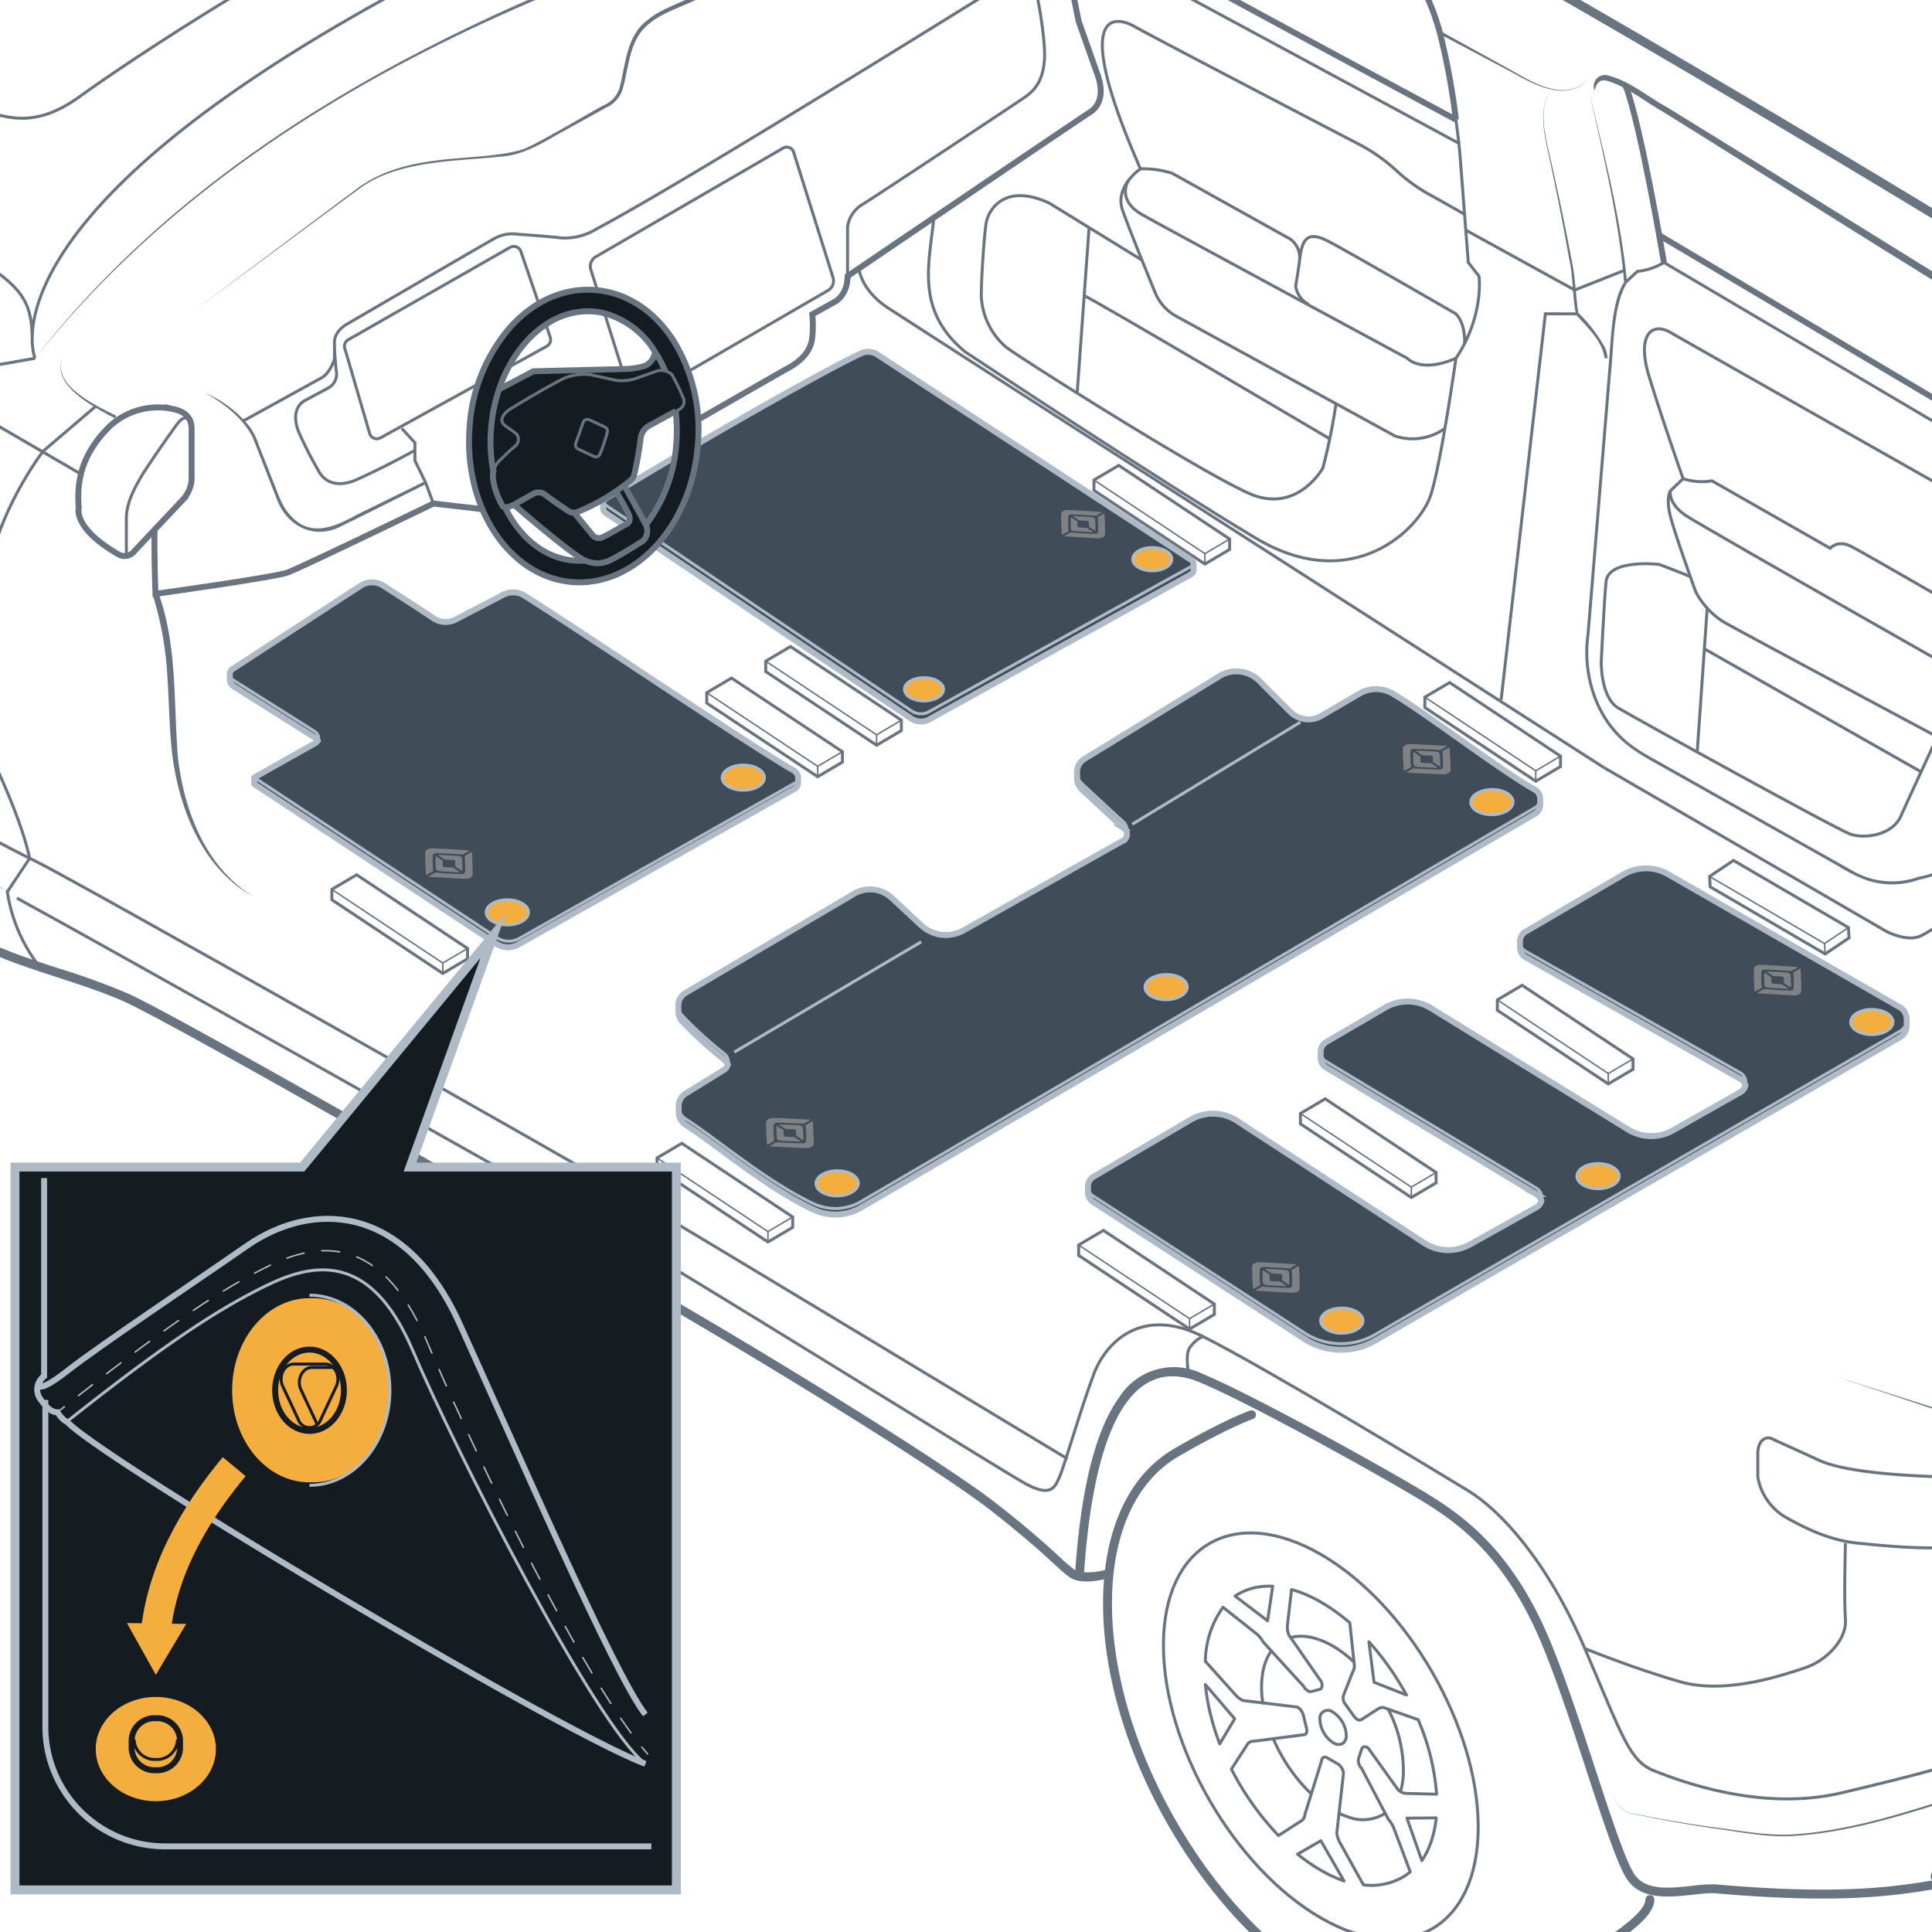 <svg xmlns="http://www.w3.org/2000/svg" width="325" height="325" viewBox="0 0 325 325"><g id="b82bcd18-5112-4201-94f9-074a36ccbad2" data-name="mats"><path d="M292.732,183.746,281.45,190.139a7.465,7.465,0,0,1-7.396-.02l-33.55-20.655a7.465,7.465,0,0,0-7.482.03L223.102,175.29a1.881,1.881,0,0,0-.936,1.756l-.004.896a1.879,1.879,0,0,0,.966,1.657l35.265,21.247a1.868,1.868,0,0,1,.898,1.143h0a1.808,1.808,0,0,1-.903,1.145L247.27,209.345a7.465,7.465,0,0,1-7.415-.076l-32.033-20.901a7.465,7.465,0,0,0-7.553.003l-16.312,9.575a1.879,1.879,0,0,0-.936,1.634v1.02a1.879,1.879,0,0,0,.934,1.635L219.81,225.479a11.405,11.405,0,0,0,11.494.046L319.58,174.503a2.31,2.31,0,0,0,1.165-1.963l0-1.127a2.31,2.31,0,0,0-1.171-1.973l-38.973-22.378a7.466,7.466,0,0,0-7.485.029l-16.489,9.639a1.878,1.878,0,0,0-.939,1.645v1.024a1.878,1.878,0,0,0,.962,1.637l36.081,20.431a1.868,1.868,0,0,1,.893,1.14h0a1.798,1.798,0,0,1-.893,1.14" style="fill:#404d59;stroke:#aebbc7;stroke-miterlimit:10"/><path d="M302.342,162.655c-.844-.056-5.411-.36-6.165-.35a1.604,1.604,0,0,0-.772.182h0l0,0a.638.638,0,0,0-.358.455c-.075.458.063,3.259.089,3.777.006.045.098.069.149.041.205-.115.679-.382.965-.543.101-.057.112-.086.105-.167l-.04-.489a16.481,16.481,0,0,1-.002-2.123.349.349,0,0,1,.175-.236v0h0a.822.822,0,0,1,.4-.088c.667.003,2.624.101,3.469.168l.796.063a.392.392,0,0,0,.282-.051c.285-.161.759-.429.963-.544.05-.028.018-.086-.055-.094" style="fill:#7f8284"/><path d="M295.695,167.088c.844.056,5.411.36,6.165.351a1.605,1.605,0,0,0,.772-.182h0v0a.638.638,0,0,0,.358-.456c.075-.458-.063-3.259-.088-3.777-.006-.045-.099-.069-.149-.041-.205.115-.679.382-.965.543-.101.057-.112.086-.105.167l.04.489a16.481,16.481,0,0,1,.002,2.123.35.35,0,0,1-.175.236h0l0,0a.825.825,0,0,1-.4.088c-.667-.003-2.624-.101-3.469-.168l-.796-.063a.392.392,0,0,0-.282.051c-.285.161-.758.429-.963.544-.05.028-.018.086.055.094" style="fill:#7f8284"/><path d="M299.528,165.536c-.354-.01-.997-.041-1.261-.069a.429.429,0,0,1-.194-.066.205.205,0,0,1-.092-.123,5.496,5.496,0,0,1-.013-.772c.003-.09-.024-.129-.112-.187l-.977-.645c-.039-.026-.108-.017-.11.024a17.989,17.989,0,0,0,.054,2.016.394.394,0,0,0,.189.286h0a.891.891,0,0,0,.452.137c.663.065,2.495.165,3.29.191.069.001.091-.036.045-.067l-.974-.643a.484.484,0,0,0-.297-.083" style="fill:#7f8284"/><path d="M300.064,165.234a5.496,5.496,0,0,0-.013-.772.205.205,0,0,0-.092-.123h0a.428.428,0,0,0-.194-.066c-.264-.028-.906-.058-1.261-.069a.485.485,0,0,1-.298-.083l-.974-.643c-.046-.03-.024-.068.045-.067.795.027,2.628.126,3.29.191a.893.893,0,0,1,.452.137.395.395,0,0,1,.189.286,18.037,18.037,0,0,1,.054,2.016c-.004.042-.067.053-.113.022l-.974-.643c-.088-.058-.116-.098-.113-.188" style="fill:#7f8284"/><path d="M217.96,212.685c-.844-.056-5.41-.36-6.165-.351a1.605,1.605,0,0,0-.772.182l0,0h0a.638.638,0,0,0-.358.456c-.075.458.063,3.259.089,3.777.006.045.098.069.149.041.205-.115.679-.382.965-.543.101-.057.112-.086.105-.167l-.04-.489a16.499,16.499,0,0,1-.002-2.123.349.349,0,0,1,.175-.236h0l0,0a.823.823,0,0,1,.4-.088c.666.003,2.624.101,3.469.168l.796.063a.392.392,0,0,0,.282-.051c.285-.161.758-.429.963-.544.05-.028.018-.086-.055-.094" style="fill:#7f8284"/><path d="M211.313,217.117c.844.056,5.411.36,6.165.35a1.606,1.606,0,0,0,.772-.182l0,0h0a.639.639,0,0,0,.358-.456c.075-.458-.063-3.259-.089-3.777-.006-.045-.098-.069-.149-.041-.204.115-.679.382-.965.543-.101.057-.112.086-.105.167l.04.489a16.482,16.482,0,0,1,.002,2.123.349.349,0,0,1-.175.236l0,0h0a.823.823,0,0,1-.4.088c-.666-.003-2.624-.101-3.469-.168l-.796-.063a.392.392,0,0,0-.282.051c-.285.161-.758.429-.963.544-.05.028-.018.086.055.094" style="fill:#7f8284"/><path d="M215.147,215.565c-.354-.01-.997-.041-1.261-.069a.43.43,0,0,1-.194-.066.205.205,0,0,1-.092-.123,5.497,5.497,0,0,1-.013-.772c.003-.09-.024-.129-.113-.188l-.977-.645c-.039-.026-.108-.017-.11.024a17.991,17.991,0,0,0,.054,2.016.394.394,0,0,0,.189.286h0a.891.891,0,0,0,.452.137c.663.065,2.495.165,3.29.192.069.001.091-.037.045-.067l-.974-.643a.484.484,0,0,0-.298-.083" style="fill:#7f8284"/><path d="M215.683,215.264a5.495,5.495,0,0,0-.013-.772.204.204,0,0,0-.092-.123l0,0,0,0a.428.428,0,0,0-.194-.066c-.264-.028-.906-.058-1.261-.069a.484.484,0,0,1-.298-.083l-.974-.643c-.046-.03-.024-.068.045-.067.795.027,2.628.126,3.29.192a.892.892,0,0,1,.452.137.395.395,0,0,1,.189.286,17.988,17.988,0,0,1,.054,2.016c-.004.042-.067.053-.113.022l-.974-.643c-.088-.058-.116-.098-.112-.188" style="fill:#7f8284"/><ellipse cx="225.717" cy="222.158" rx="3.554" ry="2.112" style="fill:#f4ae3d;stroke:#aebbc7;stroke-miterlimit:10;stroke-width:0.5px"/><ellipse cx="268.83" cy="197.85" rx="3.554" ry="2.112" style="fill:#f4ae3d;stroke:#aebbc7;stroke-miterlimit:10;stroke-width:0.5px"/><ellipse cx="314.88" cy="171.924" rx="3.554" ry="2.112" style="fill:#f4ae3d;stroke:#aebbc7;stroke-miterlimit:10;stroke-width:0.5px"/><path d="M222.166,177.046a1.875,1.875,0,0,0,.962,1.533l35.265,21.247a1.891,1.891,0,0,1,.905,2.135" style="fill:none;stroke:#aebbc7;stroke-miterlimit:10;stroke-width:0.5px"/><path d="M183.02,199.579a1.879,1.879,0,0,0,.934,1.635L219.81,224.459a11.406,11.406,0,0,0,11.494.046L319.58,173.483a2.312,2.312,0,0,0,1.165-2.07" style="fill:none;stroke:#aebbc7;stroke-miterlimit:10;stroke-width:0.5px"/><path d="M255.688,158.375a1.878,1.878,0,0,0,.962,1.641l36.081,20.431a1.89,1.89,0,0,1,.902,2.128" style="fill:none;stroke:#aebbc7;stroke-miterlimit:10;stroke-width:0.5px"/><path d="M259.084,134.337a1.719,1.719,0,0,0-.89-1.495c-5.662-3.156-17.93-12.58-23.858-16.132a5.551,5.551,0,0,0-5.656-.026l-6.393,3.741a4.295,4.295,0,0,1-5.185-.647c-1.544-1.522-3.576-3.536-5.226-5.211a5.461,5.461,0,0,0-6.666-.872l-22.751,13.951a2.599,2.599,0,0,0-1.282,2.123l.011,1.059a2.591,2.591,0,0,0,.828,1.995c2.066,1.929,4.95,4.611,6.933,6.41a1.289,1.289,0,0,1-.368,2.36l-26.398,14.864a6.101,6.101,0,0,1-7.217-.798c-1.56-1.445-3.411-3.165-4.955-4.607a5.334,5.334,0,0,0-6.347-.699L115.325,167.027a2.454,2.454,0,0,0-1.212,2.194l.019,1.146a2.432,2.432,0,0,0,.677,1.499,69.375,69.375,0,0,0,7.087,6.45,1.61,1.61,0,0,1,.551.764h0a1.655,1.655,0,0,1-.724.941l-6.36,3.921a2.497,2.497,0,0,0-1.196,2.093l.012,1.05a2.494,2.494,0,0,0,1.164,2.14c5.085,3.24,13.631,10.583,21.558,14.282a8.579,8.579,0,0,0,7.994-.394l113.349-66.239a1.718,1.718,0,0,0,.849-1.365Z" style="fill:#404d59;stroke:#aebbc7;stroke-miterlimit:10"/><line x1="218.757" y1="121.478" x2="190.455" y2="138.652" style="fill:none;stroke:#aebbc7;stroke-miterlimit:10;stroke-width:0.5px"/><line x1="154.975" y1="158.43" x2="123.526" y2="176.985" style="fill:none;stroke:#aebbc7;stroke-miterlimit:10;stroke-width:0.5px"/><path d="M136.173,188.339c-.845-.046-5.415-.295-6.169-.276a1.605,1.605,0,0,0-.77.191l0,0h0a.638.638,0,0,0-.352.46c-.07.459.102,3.258.134,3.775.007.045.099.068.149.039.203-.118.675-.39.958-.554.1-.058.111-.087.103-.169l-.046-.488a16.492,16.492,0,0,1-.028-2.123.349.349,0,0,1,.172-.238l0,0h0a.823.823,0,0,1,.399-.093c.667-.005,2.625.069,3.471.126l.797.053a.392.392,0,0,0,.281-.054c.284-.164.753-.438.957-.556.05-.029.017-.087-.056-.093" style="fill:#7f8284"/><path d="M129.58,192.852c.845.046,5.415.295,6.169.276a1.606,1.606,0,0,0,.77-.191l0,0h0a.639.639,0,0,0,.352-.46c.07-.459-.102-3.258-.134-3.775-.007-.045-.099-.068-.149-.039-.203.118-.675.39-.958.554-.1.058-.111.087-.103.169l.046.488a16.472,16.472,0,0,1,.028,2.123.349.349,0,0,1-.172.238h0l0,0a.826.826,0,0,1-.399.093c-.667.005-2.625-.069-3.471-.126l-.797-.053a.393.393,0,0,0-.281.054c-.283.164-.753.438-.957.556-.05.029-.017.086.056.093" style="fill:#7f8284"/><path d="M133.394,191.254c-.354-.006-.998-.029-1.262-.053a.43.43,0,0,1-.195-.063.205.205,0,0,1-.094-.122,5.504,5.504,0,0,1-.022-.772c.002-.09-.026-.129-.115-.186l-.985-.633c-.04-.025-.108-.016-.11.026a17.958,17.958,0,0,0,.079,2.015.394.394,0,0,0,.192.283h0a.89.89,0,0,0,.454.132c.663.057,2.497.135,3.292.152.069,0,.091-.038.044-.068l-.981-.631a.484.484,0,0,0-.298-.08" style="fill:#7f8284"/><path d="M133.927,190.946a5.504,5.504,0,0,0-.022-.772.205.205,0,0,0-.094-.122h0a.429.429,0,0,0-.195-.064c-.264-.024-.907-.048-1.262-.053a.484.484,0,0,1-.298-.08l-.981-.631c-.047-.03-.025-.068.044-.068.795.017,2.629.095,3.292.152a.893.893,0,0,1,.454.132.395.395,0,0,1,.192.284,17.98,17.98,0,0,1,.079,2.015c-.003.042-.066.053-.113.024l-.982-.631c-.089-.057-.117-.097-.115-.186" style="fill:#7f8284"/><path d="M243.298,125.46c-.845-.046-5.415-.295-6.169-.276a1.604,1.604,0,0,0-.77.191l0,0h0a.638.638,0,0,0-.352.46c-.07.459.102,3.258.134,3.775.007.045.099.068.149.039.203-.118.675-.39.958-.555.1-.058.111-.087.103-.169l-.046-.488a16.472,16.472,0,0,1-.028-2.123.349.349,0,0,1,.172-.238h0l0,0a.825.825,0,0,1,.399-.093c.666-.005,2.625.069,3.471.126l.797.053a.392.392,0,0,0,.281-.054c.283-.164.753-.438.957-.556.05-.029.017-.086-.056-.093" style="fill:#7f8284"/><path d="M236.704,129.973c.845.046,5.415.295,6.169.276a1.605,1.605,0,0,0,.77-.191l0,0h0a.638.638,0,0,0,.352-.46c.07-.459-.102-3.258-.134-3.775-.007-.045-.099-.068-.149-.039-.203.118-.675.39-.958.554-.1.058-.111.087-.103.169l.046.488a16.492,16.492,0,0,1,.028,2.123.349.349,0,0,1-.172.238l0,0h0a.822.822,0,0,1-.399.093c-.667.005-2.625-.069-3.471-.126l-.796-.053a.392.392,0,0,0-.281.054c-.283.164-.753.438-.957.556-.05.029-.017.087.056.093" style="fill:#7f8284"/><path d="M240.519,128.374c-.354-.006-.998-.029-1.262-.053a.43.43,0,0,1-.195-.063.205.205,0,0,1-.094-.122,5.504,5.504,0,0,1-.022-.772c.002-.09-.026-.129-.115-.186l-.985-.633c-.04-.025-.108-.016-.11.025a17.98,17.98,0,0,0,.079,2.015.394.394,0,0,0,.192.284h0a.892.892,0,0,0,.454.132c.663.057,2.497.135,3.292.152.069,0,.091-.038.044-.068l-.981-.631a.484.484,0,0,0-.298-.08" style="fill:#7f8284"/><path d="M241.052,128.067a5.502,5.502,0,0,0-.023-.772.205.205,0,0,0-.094-.122h0a.429.429,0,0,0-.195-.063c-.264-.024-.907-.048-1.261-.053a.484.484,0,0,1-.298-.08l-.981-.631c-.047-.03-.025-.068.044-.068.795.017,2.629.095,3.292.152a.892.892,0,0,1,.454.132.394.394,0,0,1,.192.283,18.03,18.03,0,0,1,.079,2.015c-.003.042-.066.053-.113.024l-.982-.631c-.089-.057-.117-.097-.115-.186" style="fill:#7f8284"/><ellipse cx="140.828" cy="199.057" rx="3.554" ry="2.112" transform="translate(-2.384 1.708) rotate(-0.689)" style="fill:#f4ae3d;stroke:#aebbc7;stroke-miterlimit:10;stroke-width:0.5px"/><ellipse cx="196.155" cy="166.034" rx="3.554" ry="2.112" transform="matrix(1, -0.012, 0.012, 1, -1.982, 2.371)" style="fill:#f4ae3d;stroke:#aebbc7;stroke-miterlimit:10;stroke-width:0.5px"/><ellipse cx="250.968" cy="134.93" rx="3.554" ry="2.112" transform="translate(-1.604 3.028) rotate(-0.689)" style="fill:#f4ae3d;stroke:#aebbc7;stroke-miterlimit:10;stroke-width:0.5px"/><path d="M114.113,169.22a2.432,2.432,0,0,0,.684,1.625,69.373,69.373,0,0,0,7.086,6.45,1.652,1.652,0,0,1,.564,1.784" style="fill:none;stroke:#aebbc7;stroke-miterlimit:10;stroke-width:0.5px"/><path d="M181.176,129.768a2.592,2.592,0,0,0,.826,2.034c2.066,1.929,4.95,4.611,6.933,6.41a2.097,2.097,0,0,1,.635,2.043" style="fill:none;stroke:#aebbc7;stroke-miterlimit:10;stroke-width:0.5px"/><path d="M114.166,186.035a2.494,2.494,0,0,0,1.163,2.171c5.085,3.24,13.631,10.583,21.558,14.282a8.58,8.58,0,0,0,7.994-.394L258.23,135.854a1.722,1.722,0,0,0,.854-1.517" style="fill:none;stroke:#aebbc7;stroke-miterlimit:10;stroke-width:0.5px"/><path d="M42.763,130.834a.066.066,0,0,1,.039-.058l10.105-5.697a1.548,1.548,0,0,0,.539-.476,1.838,1.838,0,0,0-.634-.625l-13.374-8.439a1.435,1.435,0,0,1-.777-1.125v-1.021a1.061,1.061,0,0,1,.466-.853l21.68-14.096a3.486,3.486,0,0,1,3.6.032c2.386,1.524,6.343,4.063,8.594,5.583a3.711,3.711,0,0,0,3.547.216l8.231-4.286a3.599,3.599,0,0,1,3.362.161c9.853,6.18,37.024,24.637,45.255,29.395a1.525,1.525,0,0,1,.862,1.114l.001,1.156a1.185,1.185,0,0,1-.681.924L86.98,159.01a3.603,3.603,0,0,1-3.417-.195L42.805,131.916a.087.087,0,0,1-.041-.053Z" style="fill:#404d59;stroke:#aebbc7;stroke-miterlimit:10"/><path d="M78.843,143.051c-.844-.056-5.411-.36-6.165-.35a1.605,1.605,0,0,0-.772.182h0v0a.638.638,0,0,0-.358.456c-.075.458.063,3.259.088,3.776.006.045.099.069.149.041.205-.115.679-.382.965-.543.101-.057.112-.086.106-.167l-.04-.489a16.481,16.481,0,0,1-.002-2.123.349.349,0,0,1,.175-.236l0,0h0a.824.824,0,0,1,.4-.088c.667.003,2.624.101,3.469.168l.796.063a.392.392,0,0,0,.282-.051c.285-.161.758-.429.963-.544.05-.028.018-.086-.055-.094" style="fill:#7f8284"/><path d="M72.196,147.484c.844.056,5.411.36,6.165.351a1.605,1.605,0,0,0,.772-.182h0l0,0a.638.638,0,0,0,.358-.456c.075-.458-.063-3.259-.089-3.776-.006-.045-.098-.069-.149-.041-.205.115-.679.382-.965.543-.101.057-.112.086-.105.167l.04.489a16.481,16.481,0,0,1,.002,2.123.35.35,0,0,1-.175.236h0l0,0a.824.824,0,0,1-.4.088c-.667-.003-2.624-.101-3.469-.168l-.796-.063a.392.392,0,0,0-.282.051c-.285.161-.758.429-.963.544-.05.028-.018.086.055.094" style="fill:#7f8284"/><path d="M76.03,145.931c-.354-.01-.997-.041-1.261-.069a.43.43,0,0,1-.194-.066.205.205,0,0,1-.092-.123,5.496,5.496,0,0,1-.013-.772c.003-.09-.024-.129-.113-.187L73.38,144.07c-.039-.026-.108-.017-.11.024a17.989,17.989,0,0,0,.054,2.016.394.394,0,0,0,.189.286l0,0,0,0a.89.89,0,0,0,.452.137c.663.065,2.495.165,3.29.192.069.001.091-.037.045-.067l-.974-.643a.484.484,0,0,0-.297-.083" style="fill:#7f8284"/><path d="M76.566,145.63a5.496,5.496,0,0,0-.013-.772.205.205,0,0,0-.092-.123h0a.429.429,0,0,0-.194-.066c-.264-.027-.906-.058-1.261-.069a.485.485,0,0,1-.297-.083l-.974-.643c-.046-.03-.024-.068.045-.067.795.027,2.628.126,3.29.191a.892.892,0,0,1,.452.137.394.394,0,0,1,.189.286,17.99,17.99,0,0,1,.054,2.016c-.004.042-.067.053-.113.022l-.974-.643c-.088-.058-.116-.098-.113-.188" style="fill:#7f8284"/><ellipse cx="85.347" cy="153.475" rx="3.554" ry="2.112" style="fill:#f4ae3d;stroke:#aebbc7;stroke-miterlimit:10;stroke-width:0.5px"/><ellipse cx="125.041" cy="130.815" rx="3.554" ry="2.112" style="fill:#f4ae3d;stroke:#aebbc7;stroke-miterlimit:10;stroke-width:0.5px"/><path d="M53.432,124.611c.34-.524.129-1.181-.619-1.654l-13.374-8.439a1.434,1.434,0,0,1-.777-1.126" style="fill:none;stroke:#aebbc7;stroke-miterlimit:10;stroke-width:0.5px"/><path d="M134.393,130.657a1.133,1.133,0,0,1-.68,1.06L87.116,157.99a3.603,3.603,0,0,1-3.417-.195L42.941,130.896a.081.081,0,0,1-.042-.062" style="fill:none;stroke:#aebbc7;stroke-miterlimit:10;stroke-width:0.5px"/><polygon points="55.826 151.362 74.483 163.751 78.648 161.291 78.648 159.544 59.991 147.156 55.826 149.615 55.826 151.362" style="fill:none;stroke:#687581;stroke-miterlimit:10;stroke-width:0.5px"/><polyline points="55.826 149.615 74.483 162.003 78.648 159.544" style="fill:none;stroke:#687581;stroke-miterlimit:10;stroke-width:0.25px"/><line x1="74.483" y1="162.003" x2="74.483" y2="163.751" style="fill:none;stroke:#687581;stroke-miterlimit:10;stroke-width:0.25px"/><polygon points="110.525 196.536 129.183 208.924 133.348 206.465 133.348 204.718 114.691 192.33 110.525 194.789 110.525 196.536" style="fill:none;stroke:#687581;stroke-miterlimit:10;stroke-width:0.5px"/><polyline points="110.525 194.789 129.183 207.177 133.348 204.718" style="fill:none;stroke:#687581;stroke-miterlimit:10;stroke-width:0.25px"/><line x1="129.183" y1="207.177" x2="129.183" y2="208.924" style="fill:none;stroke:#687581;stroke-miterlimit:10;stroke-width:0.25px"/><polygon points="181.451 211.183 200.108 223.571 204.274 221.112 204.274 219.364 185.616 206.976 181.451 209.435 181.451 211.183" style="fill:none;stroke:#687581;stroke-miterlimit:10;stroke-width:0.5px"/><polyline points="181.451 209.435 200.108 221.823 204.274 219.364" style="fill:none;stroke:#687581;stroke-miterlimit:10;stroke-width:0.25px"/><line x1="200.108" y1="221.823" x2="200.108" y2="223.571" style="fill:none;stroke:#687581;stroke-miterlimit:10;stroke-width:0.25px"/><polygon points="218.757 189.054 237.414 201.442 241.58 198.983 241.58 197.235 222.923 184.847 218.757 187.306 218.757 189.054" style="fill:none;stroke:#687581;stroke-miterlimit:10;stroke-width:0.5px"/><polyline points="218.757 187.306 237.414 199.695 241.58 197.235" style="fill:none;stroke:#687581;stroke-miterlimit:10;stroke-width:0.25px"/><line x1="237.414" y1="199.695" x2="237.414" y2="201.442" style="fill:none;stroke:#687581;stroke-miterlimit:10;stroke-width:0.25px"/><polygon points="251.883 169.946 270.54 182.334 274.706 179.875 274.706 178.128 256.049 165.739 251.883 168.199 251.883 169.946" style="fill:none;stroke:#687581;stroke-miterlimit:10;stroke-width:0.5px"/><polyline points="251.883 168.199 270.54 180.587 274.706 178.128" style="fill:none;stroke:#687581;stroke-miterlimit:10;stroke-width:0.25px"/><line x1="270.54" y1="180.587" x2="270.54" y2="182.334" style="fill:none;stroke:#687581;stroke-miterlimit:10;stroke-width:0.25px"/><polygon points="239.687 119.02 258.344 131.408 262.51 128.949 262.51 127.202 243.853 114.814 239.687 117.273 239.687 119.02" style="fill:none;stroke:#687581;stroke-miterlimit:10;stroke-width:0.5px"/><polyline points="239.687 117.273 258.344 129.661 262.51 127.202" style="fill:none;stroke:#687581;stroke-miterlimit:10;stroke-width:0.25px"/><line x1="258.344" y1="129.661" x2="258.344" y2="131.408" style="fill:none;stroke:#687581;stroke-miterlimit:10;stroke-width:0.25px"/><polygon points="287.686 149.181 307.026 160.473 311.043 157.777 310.942 156.033 291.601 144.742 287.585 147.437 287.686 149.181" style="fill:none;stroke:#687581;stroke-miterlimit:10;stroke-width:0.5px"/><polyline points="287.585 147.437 306.925 158.728 310.942 156.033" style="fill:none;stroke:#687581;stroke-miterlimit:10;stroke-width:0.25px"/><line x1="306.925" y1="158.728" x2="307.026" y2="160.472" style="fill:none;stroke:#687581;stroke-miterlimit:10;stroke-width:0.25px"/><polygon points="118.888 118.269 137.545 130.657 141.711 128.198 141.711 126.451 123.054 114.062 118.888 116.522 118.888 118.269" style="fill:none;stroke:#687581;stroke-miterlimit:10;stroke-width:0.5px"/><polyline points="118.888 116.522 137.545 128.91 141.711 126.451" style="fill:none;stroke:#687581;stroke-miterlimit:10;stroke-width:0.25px"/><line x1="137.545" y1="128.91" x2="137.545" y2="130.657" style="fill:none;stroke:#687581;stroke-miterlimit:10;stroke-width:0.25px"/><polygon points="128.807 112.969 147.464 125.358 151.629 122.898 151.629 121.151 132.972 108.763 128.807 111.222 128.807 112.969" style="fill:none;stroke:#687581;stroke-miterlimit:10;stroke-width:0.5px"/><polyline points="128.807 111.222 147.464 123.61 151.629 121.151" style="fill:none;stroke:#687581;stroke-miterlimit:10;stroke-width:0.25px"/><line x1="147.464" y1="123.61" x2="147.464" y2="125.358" style="fill:none;stroke:#687581;stroke-miterlimit:10;stroke-width:0.25px"/><polygon points="184.026 82.495 202.683 94.883 206.849 92.424 206.849 90.677 188.192 78.289 184.026 80.748 184.026 82.495" style="fill:none;stroke:#687581;stroke-miterlimit:10;stroke-width:0.5px"/><polyline points="184.026 80.748 202.683 93.136 206.849 90.677" style="fill:none;stroke:#687581;stroke-miterlimit:10;stroke-width:0.25px"/><line x1="202.683" y1="93.136" x2="202.683" y2="94.883" style="fill:none;stroke:#687581;stroke-miterlimit:10;stroke-width:0.25px"/></g><g id="a881973e-efae-4766-9e4a-894e98d72018" data-name="interior"><path d="M117.431,70.595s13.269-7.64,15.271-8.745,3.728-2.762,3.936-5.11a19.134,19.134,0,0,0,0-3.867l3.729-2.071s2.209-1.036,2.209-4.35c0,0,38.874-26.376,40.738-27.55s2.348-3.452,1.312-6.352S181.45,3.574,181.45,3.574L179.585-5.609a26.878,26.878,0,0,0-4.626-5.248c-2.486-2.002-14.224-8.009-14.224-8.009l-6.214,1.795-6.353-3.796" style="fill:none;stroke:#687581;stroke-miterlimit:10"/><path d="M177.585-8.234s-61.868,38.668-77.128,46.678a10.169,10.169,0,0,1-5.938,1.588C91.48,39.686,87.13,39.41,87.13,39.41a6.165,6.165,0,0,0-3.867.663c-1.933,1.063-24.788,14.39-24.788,14.39S56.266,55.567,56.266,57.57v2.831s-.691,2.348-2.209,3.176-13.167,7.25-13.167,7.25" style="fill:none;stroke:#687581;stroke-miterlimit:10;stroke-width:0.5px"/><path d="M25.994,89.202c-.069,5.506.167,10.694.167,10.694s19.955-2.762,22.233-3.591,24.512-11.6,24.512-11.6l8.235.947" style="fill:none;stroke:#687581;stroke-miterlimit:10"/><path d="M71.706,81.408l-11.483,5.73-2.885,1.411c-4.442,2.315-9.002.019-10.732-4.475C45.551,81.377,43.581,76.321,42.52,73.606c-1.646-3.277-4.81-5.701-7.959-7.487a19.284,19.284,0,0,1,7.598,5.865,12.032,12.032,0,0,1,1.4,2.938l2.352,5.962c.824,1.969,1.386,4.089,2.797,5.64,3.341,3.942,7.403,2.227,11.261.093l11.514-5.657.224.447Z" style="fill:#687581"/><line x1="72.906" y1="84.706" x2="71.595" y2="81.184" style="fill:none;stroke:#687581;stroke-miterlimit:10;stroke-width:0.5px"/><polyline points="71.595 81.184 69.799 77.481 69.799 74.486 67.59 72.07" style="fill:none;stroke:#687581;stroke-miterlimit:10;stroke-width:0.5px"/><path d="M90.625,51.066l-2.998-8.749a1.27,1.27,0,0,0-1.83-.697L58.59,57.143a1.253,1.253,0,0,0-.589,1.458l4.175,14.292a1.271,1.271,0,0,0,1.83.761l16.412-9.048h.009" style="fill:none;stroke:#687581;stroke-miterlimit:10;stroke-width:0.5px"/><path d="M91.83,54.589l.725,2.128a1.274,1.274,0,0,1-.589,1.531l-6.44,3.55" style="fill:none;stroke:#687581;stroke-miterlimit:10;stroke-width:0.5px"/><path d="M32.706,52.218C40.12,46.694,53.08,36.933,60.342,31.529c4.044-2.935,9.058-4.11,13.946-4.634,3.425-.477,11.44-.603,14.518-2.133,2.957-1.381,9.935-5.542,12.919-7.149a4.48,4.48,0,0,0,2.495-2.87c1.06-3.956,1.127-8.757,4.758-11.403,1.921-1.66,5.17-2.757,7.42-3.843l7.583-3.405,30.338-13.62.403.915-30.407,13.4L116.713.137c-2.208,1.053-5.484,2.14-7.321,3.712-3.529,2.563-3.523,7.174-4.619,11.038A5.018,5.018,0,0,1,101.96,18.101c.163-.073-8.643,4.779-8.599,4.764-2.836,1.633-5.853,3.308-9.217,3.49-7.553.787-17.306.644-23.666,5.367-7.257,5.322-20.423,15.086-27.774,20.496Z" style="fill:#687581"/><path d="M115.822,62.469,135.558,51.02l3.723-2.156a1.86,1.86,0,0,0,.851-2.174l-6.63-21.094a1.209,1.209,0,0,0-1.757-.688l-31.51,18.277a1.866,1.866,0,0,0-.842,2.174l1.087,3.469" style="fill:none;stroke:#687581;stroke-miterlimit:10;stroke-width:0.5px"/><polyline points="101.702 52.705 101.702 52.714 104.646 62.088" style="fill:none;stroke:#687581;stroke-miterlimit:10;stroke-width:0.5px"/><path d="M69.799,75.754s-4.717,2.639-9.701,4.885S53.57,79.165,53.57,79.165a65.934,65.934,0,0,1-3.299-6.458c-1.053-2.597-.491-4.493,1.024-5.335l3.878-2.081a2.663,2.663,0,0,0,1.384-2.953c-.27-2.844-.29-3.663-.29-3.663" style="fill:none;stroke:#687581;stroke-miterlimit:10;stroke-width:0.5px"/><path d="M142.576,46.453V38.169a5.202,5.202,0,0,1,2.532-3.791c2.387-1.474,25.482-16.777,27.307-18.041s3.066-2.948,3.288-6.388-1.36-12.486-2.464-15.474" style="fill:none;stroke:#687581;stroke-miterlimit:10;stroke-width:0.5px"/><path d="M26.639,99.748c3.201,8.699,2.541,18.539,3.289,27.604,1.019,9.012,4.637,18.5,12.681,23.468-8.376-4.601-12.292-14.287-13.566-23.356-.551-4.043-.614-9.796-.903-13.899a56.029,56.029,0,0,0-2.456-13.52l.955-.296Z" style="fill:#687581"/><path d="M244.918,20.126c.411,3.114.631,5.316.631,5.316l1.445,18.71,1.798,2.3s.945,6.577-3.873,13.818c0,0-2.472,17.491-4.232,23.001s-13,17.08-29.452,7.252S162.343,59.178,162.343,59.178c-8.5-7.044-5.968-15.025-5.252-22.567" style="fill:none;stroke:#687581;stroke-miterlimit:10;stroke-width:0.5px"/><path d="M167.11-15.507s22.877-5.331,29.078-6.075,12.155-.868,17.054,1.86,15.069,8.836,19.658,11.488,7.194,6.125,9.302,13.69a118.557,118.557,0,0,1,2.715,14.67" style="fill:none;stroke:#687581;stroke-miterlimit:10"/><path d="M244.918,20.126S190.235-9.179,190.359-9.551s0-11.031,0-11.031" style="fill:none;stroke:#687581;stroke-miterlimit:10"/><path d="M243.061,72.07a9.401,9.401,0,0,1-8.389,1.279s-33.398-18.281-36.499-19.991a7.996,7.996,0,0,1-3.845-4.115s-4.093-9.927-5.493-13.896,3.012-6.946,3.012-6.946c-11.535-26.294-4.713-26.046-.992-23.937C193.867,6.17,219.158,19.35,228.694,24.315a29.008,29.008,0,0,1,6.055,4.244,29.484,29.484,0,0,0,5.117,3.836c3.574,1.966,6.501,3.659,6.501,3.659" style="fill:none;stroke:#687581;stroke-miterlimit:10;stroke-width:0.5px"/><path d="M189.835,30.363c-.733,1.199-1.212,3.744,2.261,5.728s44.63,24.18,44.63,24.18,2.252,2.587,8.192,0" style="fill:none;stroke:#687581;stroke-miterlimit:10;stroke-width:0.5px"/><path d="M191.847,28.401a16.107,16.107,0,0,1,5.333.744l19.927,11.106a3.966,3.966,0,0,1,1.53,3.357c-.248,2.033-.684,4.513-.684,4.513a4.149,4.149,0,0,0,2.179,3.072" style="fill:none;stroke:#687581;stroke-miterlimit:10;stroke-width:0.5px"/><line x1="170.55" y1="-16.299" x2="245.548" y2="24.184" style="fill:none;stroke:#687581;stroke-miterlimit:10;stroke-width:0.5px"/><path d="M267.3,15.254c2.529,10.671,5.349,21.37,6.41,32.308-2.313,3.71-2.214,10.286-2.655,14.54l-1.224,14.886-2.449,29.773c-.851,6.116.947,12.802,5.469,17.147,2.205,2.214,5.107,3.533,7.823,5.123l8.229,4.636c3.02,1.708,17.878,10.067,20.573,11.59l2.057,1.159a13.222,13.222,0,0,0,11.16,1.087,16.209,16.209,0,0,0,5.481-2.104,13.67,13.67,0,0,0,4.25-3.95c2.253-3.23,4.163-6.721,6.128-10.158,1.947-3.453,3.868-6.924,5.856-10.359a117.191,117.191,0,0,1,6.367-10.077c2.296-3.652,7.33-4.182,11.045-2.311,1.593.75,3.748,2.054,5.284,2.908,3.672,2.071,22.126,12.584,26.128,14.846l-.247.434c-4.081-2.343-22.531-12.785-26.126-14.845-1.523-.865-3.696-2.143-5.243-2.887-3.47-1.745-8.209-1.356-10.425,2.131a117.188,117.188,0,0,0-6.35,10.051c-1.984,3.43-3.905,6.899-5.853,10.354-3.082,4.923-5.4,11.15-10.554,14.29a16.48,16.48,0,0,1-5.56,2.143,13.466,13.466,0,0,1-9.418-.095,28.888,28.888,0,0,1-4.226-2.183c-2.594-1.48-17.635-9.921-20.573-11.59l-8.229-4.636c-2.745-1.562-5.624-2.991-7.924-5.199-4.645-4.439-6.489-11.372-5.62-17.546l2.45-29.784,1.225-14.892c.41-4.13.455-11.369,2.65-14.55C272.29,36.621,269.66,25.898,267.3,15.254Z" style="fill:#687581"/><path d="M268.25,15.254a1.885,1.885,0,0,1,2.254-2.562c3.659.945,6.504,3.473,9.748,5.24,7.841,4.815,29.094,17.984,37.195,23.006l12.383,7.688,6.207,3.797c6.417,3.555,12.024,9.536,13.584,16.873l3.66,14.113-.967.254L348.552,69.581c-1.55-7.079-6.952-12.64-13.13-16.114l-6.229-3.808-12.389-7.686c-8.155-5.104-29.178-18.26-37.08-23.184-3.075-1.724-6-4.199-9.369-5.189-1.283-.331-1.838.436-2.104,1.655Z" style="fill:#687581"/><path d="M353.917,87.814l-74.01-43.661a10.437,10.437,0,0,1-4.465,1.488l-1.984,1.86" style="fill:none;stroke:#687581;stroke-miterlimit:10;stroke-width:0.5px"/><path d="M279.908,44.153s-3.84-22.945-6.447-29.767" style="fill:none;stroke:#687581;stroke-miterlimit:10"/><line x1="279.11" y1="39.581" x2="341.382" y2="76.558" style="fill:none;stroke:#687581;stroke-miterlimit:10"/><path d="M348.731,94.292S283.927,57.634,280.987,55.916s-5.793.143-3.56,7.461,5.705,17.145,5.705,17.145l-2.145,2.052s-.781,1.143,0,4.244,4.254,12.698,4.254,12.698a13.295,13.295,0,0,0,4.589,5.038c2.977,1.736,43.687,23.474,43.687,23.474s2.871,2.52,7.155,0" style="fill:none;stroke:#687581;stroke-miterlimit:10;stroke-width:0.5px"/><path d="M283.132,80.523a10.163,10.163,0,0,0,4.859.366l19.887,11.347s1.183-1.459,3.446-.357,35.34,20.303,35.34,20.303a3.93,3.93,0,0,1,1.442,3.066" style="fill:none;stroke:#687581;stroke-miterlimit:10;stroke-width:0.5px"/><path d="M280.987,82.575s-.459,2.118,2.641,4.173,56.548,32.352,56.548,32.352,1.65,1.289,5.85-.44" style="fill:none;stroke:#687581;stroke-miterlimit:10;stroke-width:0.5px"/><path d="M218.638,43.609c.408-3.439,1.302-4.869,4.876-2.992s21.404,12.183,21.404,12.183,1.607,1.439,1.45,4.994" style="fill:none;stroke:#687581;stroke-miterlimit:10;stroke-width:0.5px"/><path d="M224.742,67.913a100.511,100.511,0,0,1-2.211,10.818s-4.28,7.751-12.238,4.344S171.685,60.28,169.272,58.42a12.026,12.026,0,0,1-4.2-8.621c0-2.979.447-9.77.804-12.183s3.217-6.895,10.634-3.447L192.093,43.75" style="fill:none;stroke:#687581;stroke-miterlimit:10;stroke-width:0.5px"/><line x1="183.204" y1="38.285" x2="181.197" y2="66.193" style="fill:none;stroke:#687581;stroke-miterlimit:10;stroke-width:0.5px"/><path d="M182.349,49.741c.024-.322,41.338,24.077,41.338,24.077" style="fill:none;stroke:#687581;stroke-miterlimit:10;stroke-width:0.5px"/><path d="M144.49,45.155s.267,3.596,4.842,6.616S269.851,129.149,269.851,129.149" style="fill:none;stroke:#687581;stroke-miterlimit:10;stroke-width:0.5px"/><path d="M242.322,5.236l12.303,6.8c3.716,2.186,9.207,5.231,12.676,1.053-3.389,4.257-9.043,1.298-12.797-.835l-12.42-6.578.238-.44Z" style="fill:#687581"/><path d="M260.866,15.254c-1.843,2.742-1.198,6.247-.546,9.274,1.442,6.223,2.791,12.468,3.97,18.748.703,2.929.786,6.759,1.22,9.346a26.156,26.156,0,0,1,4.23,5.386,4.655,4.655,0,0,1,.668,2.28l-.499-.035c-.353-2.891-2.927-5.217-4.788-7.314-.677-3.259-.436-6.375-1.2-9.598-1.095-6.288-2.363-12.549-3.723-18.786-.616-3.042-1.215-6.581.668-9.301Z" style="fill:#687581"/><polyline points="246.573 38.711 264.888 48.789 273.355 45.439" style="fill:none;stroke:#687581;stroke-miterlimit:10;stroke-width:0.5px"/><path d="M284.364,97.062c-.058-.164-5.254-2.115-5.254-2.115s-8.585-1.005-8.946,2.938-.808,13.505-.808,13.505-.089,5.948,2.86,7.71,36.757,20.439,39.11,21.243,7,.169,8.43-3.043,6.129-13.349,6.129-13.349" style="fill:none;stroke:#687581;stroke-miterlimit:10;stroke-width:0.5px"/><line x1="287.181" y1="102.318" x2="285.504" y2="126.515" style="fill:none;stroke:#687581;stroke-miterlimit:10;stroke-width:0.5px"/><line x1="286.707" y1="109.145" x2="323.163" y2="129.839" style="fill:none;stroke:#687581;stroke-miterlimit:10;stroke-width:0.5px"/><path d="M269.851,129.149l47.463,27.524s3.556,1.892,5.848.743,7.867-5.012,7.867-5.012" style="fill:none;stroke:#687581;stroke-miterlimit:10;stroke-width:0.5px"/><polyline points="265.334 52.799 259.964 52.784 252.513 117.746" style="fill:none;stroke:#687581;stroke-miterlimit:10;stroke-width:0.5px"/></g><g id="e8276848-e5c2-4b86-b7bb-e50b36dc1cac" data-name="above"><path d="M277.542,319.537c0,2.256-3.755,4.863-6.375,6.804s-12.711,7.471-19.726,11.204c-15.415,8.202-39.406-5.072-54.22-30.794s-14.486-53.517.576-62.351c8.359-4.903,12.733-6.411,12.733-6.411" style="fill:none;stroke:#687581;stroke-linecap:round;stroke-linejoin:round;stroke-width:1.5px"/><g id="ab361596-6562-4d7d-9512-7ccb197484e9" data-name="Offset Group"><path d="M-92.888,102.646a7.615,7.615,0,0,1-3.337-1.442,7.026,7.026,0,0,1-1.978-2.723c-1.127-2.536-3.863-27.652-2.381-34.173l.041-.179-.026-.182c-1.823-12.917-1.268-36.162,1.332-43.961l.038-.114.01-.119c.902-10.829,5.881-22.367,9.53-26.599.273-.317.758-.831,1.46-1.525,7.92-7.834,41.735-36.912,96.409-56.242A70.142,70.142,0,0,1,23.587-68.116c11.198-1.288,30.721-3.105,39.672-1.44,12.929,2.405,60.834,26.259,97.087,45.991l.366.199.399-.12c16.902-5.071,44.059-8.805,50.986-5.112,64.71,34.492,189.649,110.01,226.322,139.378.44.387.925.834,1.464,1.38,4.001,4.051,11.149,13.707,23.916,44.35l.076.183.14.14a15.86,15.86,0,0,1,5.051,11.415c.305,4.729.61,9.305.61,9.309,0,.001.068,2.118-.381,2.655l-.267.32.04.415c.901,9.457-.144,22.431-6.045,38.015l-.188.497.306.434a8.772,8.772,0,0,1,1.575,3.193,6.232,6.232,0,0,1-.059,2.597c-.439,2.194-2.518,8.691-6.748,12.921l-.119.119-.075.154s-2.873,5.905-5.918,8.246a4.02,4.02,0,0,1-1.613.823l-.23.044-.186.142s-15.24,11.58-17.631,13.075a21.654,21.654,0,0,0-3.928,3.882,30.109,30.109,0,0,1-5.996,5.736c-.536.338-1.269.812-2.172,1.398a328.487,328.487,0,0,1-38.019,21.593,15.466,15.466,0,0,1-4.597,1.076,23.962,23.962,0,0,0-5.4,1.181c-3.668,1.375-22.83,9.952-24.143,10.773-.221.138-.574.401-.979.703-2.52,1.873-8.935,6.627-16.38,8.015q-.772.144-1.546.291c-8.483,1.605-17.829,3.38-40.513,1.372a27.555,27.555,0,0,0-3.815.254c-2.846.314-5.697.601-7.822-.32a4.717,4.717,0,0,1-1.949-1.519c-1.476-1.967-3.934-9.406-6.826-18.217-2.831-8.627-6.015-18.335-8.945-24.503-5.908-12.438-13.092-17.602-18.225-20.868-5.063-3.222-29.385-16.839-38.617-20.685a10.62,10.62,0,0,0-13.805,3.865c-3.746,5.148-6.426,14.67-7.42,30.27" style="fill:none;stroke:#687581;stroke-linecap:round;stroke-linejoin:round;stroke-width:0.5px"/><path d="M-92.939,102.891a7.862,7.862,0,0,1-3.443-1.492A7.273,7.273,0,0,1-98.43,98.583c-1.151-2.589-3.889-27.76-2.396-34.33l.031-.135-.019-.137c-1.826-12.931-1.275-36.221,1.343-44.075l.028-.085.007-.09C-98.531,8.863-93.538-2.729-89.847-7.01c.28-.324.769-.843,1.473-1.54C-80.433-16.404-46.587-45.505,8.127-64.849a70.388,70.388,0,0,1,15.431-3.515c11.184-1.286,30.75-3.111,39.746-1.437,12.979,2.415,60.927,26.295,97.161,46.017l.275.149.299-.09c16.874-5.062,44.141-8.843,51.175-5.093C276.927,5.675,401.884,81.203,438.584,110.593c.443.39.933.841,1.477,1.392,4.037,4.087,11.199,13.781,23.969,44.429l.057.137.105.105a16.106,16.106,0,0,1,5.124,11.576c.305,4.733.611,9.312.611,9.309,0,0,.089,2.199-.438,2.831l-.2.24.03.311c.904,9.497-.146,22.509-6.06,38.128l-.141.373.23.326a9.014,9.014,0,0,1,1.615,3.286,6.48,6.48,0,0,1-.059,2.698c-.444,2.218-2.537,8.77-6.816,13.049l-.089.089-.056.115s-2.89,5.952-5.99,8.336a4.261,4.261,0,0,1-1.718.87l-.172.033-.14.106s-15.246,11.585-17.649,13.088a21.48,21.48,0,0,0-3.872,3.834,30.322,30.322,0,0,1-6.051,5.783c-.534.337-1.265.81-2.17,1.396a328.742,328.742,0,0,1-38.048,21.609,15.692,15.692,0,0,1-4.67,1.098,23.719,23.719,0,0,0-5.346,1.167c-3.667,1.375-22.808,9.944-24.098,10.751-.21.131-.552.386-.962.691-2.518,1.872-8.975,6.66-16.483,8.06q-.771.144-1.545.291c-8.501,1.608-17.871,3.386-40.569,1.376a27.345,27.345,0,0,0-3.778.253c-2.826.311-5.75.613-7.949-.339a4.967,4.967,0,0,1-2.049-1.599c-1.508-2.01-3.983-9.512-6.863-18.289-2.833-8.633-6.012-18.323-8.933-24.473-5.881-12.381-13.024-17.513-18.133-20.764-5.056-3.218-29.366-16.827-38.578-20.666a10.373,10.373,0,0,0-13.507,3.781c-3.701,5.087-6.38,14.546-7.373,30.139" style="fill:none;stroke:#687581;stroke-linecap:round;stroke-linejoin:round;stroke-width:0.5px"/><path d="M-92.989,103.136a8.107,8.107,0,0,1-3.549-1.542,7.521,7.521,0,0,1-2.121-2.909c-1.174-2.642-3.916-27.869-2.412-34.487l.02-.09-.013-.091c-1.828-12.946-1.283-36.281,1.353-44.189l.019-.057.005-.06c.909-10.909,5.917-22.555,9.649-26.884.286-.332.781-.856,1.487-1.554,7.962-7.876,41.838-36.999,96.594-56.357A70.642,70.642,0,0,1,23.53-68.613c11.17-1.285,30.779-3.116,39.821-1.434,13.028,2.424,61.02,26.332,97.234,46.044l.183.1.2-.06c16.846-5.054,44.222-8.882,51.365-5.075C277.046,5.455,402.021,80.993,438.75,110.406c.446.393.94.848,1.489,1.404,4.072,4.123,11.25,13.854,24.022,44.509l.038.091.07.07a16.353,16.353,0,0,1,5.197,11.737c.305,4.732.611,9.312.611,9.31,0,0,.11,2.28-.496,3.007l-.133.16.02.207c.908,9.537-.148,22.587-6.075,38.24l-.094.248.153.217a9.254,9.254,0,0,1,1.655,3.378,6.724,6.724,0,0,1-.058,2.799c-.448,2.242-2.556,8.848-6.885,13.177l-.06.06-.037.076s-2.907,5.998-6.063,8.425a4.504,4.504,0,0,1-1.823.917l-.115.022-.093.071s-15.252,11.59-17.668,13.101a21.311,21.311,0,0,0-3.816,3.786,30.546,30.546,0,0,1-6.106,5.831c-.533.335-1.262.808-2.167,1.395a328.989,328.989,0,0,1-38.077,21.625,15.916,15.916,0,0,1-4.744,1.12,23.485,23.485,0,0,0-5.291,1.153c-3.666,1.375-22.786,9.937-24.053,10.729-.199.124-.53.371-.946.68-2.516,1.87-9.015,6.694-16.587,8.105q-.77.144-1.544.291c-8.519,1.611-17.912,3.392-40.625,1.38a27.138,27.138,0,0,0-3.741.252c-2.806.309-5.804.626-8.076-.358a5.216,5.216,0,0,1-2.15-1.678c-1.54-2.054-4.031-9.617-6.901-18.361-2.836-8.64-6.009-18.312-8.922-24.444-5.854-12.324-12.957-17.425-18.042-20.661-5.05-3.213-29.346-16.814-38.541-20.646a10.126,10.126,0,0,0-13.208,3.697c-3.657,5.026-6.333,14.423-7.326,30.007" style="fill:none;stroke:#687581;stroke-linecap:round;stroke-linejoin:round;stroke-width:0.5px"/><path d="M-93.04,103.38a8.355,8.355,0,0,1-3.655-1.592,7.77,7.77,0,0,1-2.192-3.002c-1.198-2.695-3.942-27.977-2.423-34.734-1.83-12.96-1.291-36.341,1.375-44.361C-99.023,8.741-94-2.959-90.226-7.337c.292-.339.793-.869,1.5-1.569,7.983-7.897,41.89-37.042,96.686-56.415A70.896,70.896,0,0,1,23.501-68.861c11.156-1.283,30.808-3.122,39.895-1.432,13.077,2.433,61.114,26.369,97.308,46.07l.091.05.1-.03c16.818-5.045,44.304-8.92,51.554-5.056C277.166,5.236,402.158,80.782,438.915,110.218c.45.396.948.856,1.502,1.416,4.108,4.159,11.3,13.928,24.129,44.669a16.6,16.6,0,0,1,5.27,11.898c.305,4.732.611,9.311.611,9.31s.131,2.361-.553,3.182l-.067.08.01.104c.912,9.576-.151,22.665-6.09,38.352l-.047.124.077.108a9.495,9.495,0,0,1,1.695,3.47,6.972,6.972,0,0,1-.057,2.9c-.453,2.266-2.575,8.927-7.001,13.372,0,0-2.924,6.045-6.136,8.515a4.748,4.748,0,0,1-1.929.965l-.057.011-.047.035s-15.258,11.595-17.687,13.114a21.146,21.146,0,0,0-3.76,3.739,30.76,30.76,0,0,1-6.162,5.878c-.531.334-1.259.806-2.164,1.393a329.229,329.229,0,0,1-38.106,21.641,16.14,16.14,0,0,1-4.818,1.142,23.254,23.254,0,0,0-5.237,1.139c-3.664,1.374-22.765,9.929-24.009,10.707-.188.118-.508.356-.929.669-2.514,1.868-9.055,6.727-16.69,8.15q-.77.144-1.544.291c-8.537,1.615-17.953,3.398-40.681,1.384a26.901,26.901,0,0,0-3.704.25c-2.786.307-5.858.639-8.203-.377a5.466,5.466,0,0,1-2.25-1.757c-1.573-2.097-4.08-9.723-6.939-18.433-2.838-8.646-6.005-18.3-8.91-24.415-5.827-12.268-12.889-17.336-17.95-20.557-5.043-3.209-29.326-16.802-38.502-20.626a9.879,9.879,0,0,0-12.91,3.613c-3.612,4.965-6.286,14.3-7.279,29.876" style="fill:none;stroke:#687581;stroke-linecap:round;stroke-linejoin:round;stroke-width:0.5px"/></g><path d="M-93.091,103.625a7.618,7.618,0,0,1-6.025-4.737c-1.221-2.748-3.969-28.085-2.442-34.801-1.832-12.974-1.298-36.4,1.374-44.417C-99.268,8.68-94.231-3.073-90.415-7.5-86.75-11.752-51.822-44.45,7.877-65.556a71.14,71.14,0,0,1,15.595-3.553c11.142-1.281,30.837-3.128,39.969-1.429,13.127,2.442,61.207,26.406,97.382,46.096,16.79-5.037,44.386-8.959,51.744-5.037C277.286,5.016,402.295,80.571,439.08,110.03c3.816,3.358,11.142,11.295,25.643,46.096a16.847,16.847,0,0,1,5.342,12.058c.305,4.732.611,9.311.611,9.311s.153,2.442-.611,3.358c.916,9.616-.153,22.743-6.105,38.464,1.832,2.595,2.137,4.274,1.679,6.563s-2.595,9.005-7.021,13.432c0,0-4.274,8.853-8.242,9.616,0,0-15.264,11.6-17.706,13.127s-5.8,7.021-9.921,9.616-20.179,13.519-40.296,23.048c-2.9,1.374-6.411.916-10.074,2.29s-22.743,9.921-23.964,10.685-8.7,7.174-17.706,8.853-18.164,3.816-42.28,1.679c-3.969-.153-11.142,2.289-14.348-1.984s-10.074-30.68-15.874-42.891-12.821-17.248-17.858-20.453-29.306-16.79-38.464-20.606-17.858,2.137-19.843,33.275" style="fill:none;stroke:#687581;stroke-linecap:round;stroke-linejoin:round;stroke-width:0.5px"/><g id="f154eedb-fa90-45d8-aae9-c50c0f422d1c" data-name="Offset Group"><path d="M186.618,264.157a12.944,12.944,0,0,1-4.796.562,2.77,2.77,0,0,1-1.185-.424,27.864,27.864,0,0,1-2.549-2.197c-1.875-1.729-4.758-4.388-10.542-8.919-9.225-7.226-40.884-26.645-60.718-37.936-3.258-1.855-7.493-4.274-12.337-7.041-24.608-14.058-65.077-37.178-72.912-40.774a114.655,114.655,0,0,0-11.68-4.257c-7.595-2.475-14.128-4.684-15.646-7.383-1.143-2.032-3.334-8.611-5.949-16.486-3.304-9.949-7.234-21.79-10.36-28.041C-27.587,100.2-32.707,93.801-37.602,90.009c-4.793-3.713-21.802-14.895-39.892-23.173a12.925,12.925,0,0,0-7.844-1.148,10.088,10.088,0,0,0-5.449,3.27A19.691,19.691,0,0,0-94.392,75.19c-2.197,5.737-3.598,14.586-3.556,27.955" style="fill:none;stroke:#687581;stroke-linecap:round;stroke-linejoin:round;stroke-width:0.5px"/><path d="M186.695,264.395a13.156,13.156,0,0,1-4.911.571,3.012,3.012,0,0,1-1.292-.468,28.066,28.066,0,0,1-2.573-2.216c-1.872-1.727-4.75-4.381-10.527-8.906-9.208-7.213-40.852-26.624-60.688-37.915-3.259-1.855-7.493-4.274-12.337-7.041C69.749,194.356,29.296,171.246,21.475,167.656a114.453,114.453,0,0,0-11.653-4.247c-7.529-2.454-14.207-4.69-15.786-7.498-1.159-2.06-3.36-8.674-5.969-16.529-3.307-9.958-7.23-21.777-10.346-28.008C-27.802,100.33-32.9,93.967-37.755,90.207c-4.778-3.701-21.77-14.873-39.84-23.142a12.678,12.678,0,0,0-7.691-1.132,9.839,9.839,0,0,0-5.316,3.192,19.447,19.447,0,0,0-3.557,6.154c-2.181,5.696-3.581,14.508-3.54,27.865" style="fill:none;stroke:#687581;stroke-linecap:round;stroke-linejoin:round;stroke-width:0.5px"/><path d="M186.771,264.633a13.37,13.37,0,0,1-5.026.58,3.259,3.259,0,0,1-1.398-.511,28.288,28.288,0,0,1-2.597-2.236c-1.869-1.724-4.741-4.373-10.512-8.893-9.192-7.2-40.819-26.602-60.658-37.895-3.259-1.855-7.494-4.274-12.338-7.041-24.627-14.069-65.064-37.17-72.872-40.754a114.225,114.225,0,0,0-11.626-4.236c-7.463-2.432-14.286-4.695-15.927-7.613-1.174-2.087-3.385-8.737-5.988-16.573-3.31-9.967-7.227-21.764-10.332-27.975-5.513-11.026-10.591-17.353-15.405-21.081C-42.67,86.716-59.646,75.553-77.696,67.293a12.432,12.432,0,0,0-7.537-1.116,9.59,9.59,0,0,0-5.182,3.116,19.201,19.201,0,0,0-3.509,6.075C-96.09,81.022-97.489,89.799-97.448,103.143" style="fill:none;stroke:#687581;stroke-linecap:round;stroke-linejoin:round;stroke-width:0.5px"/><path d="M186.848,264.871a13.587,13.587,0,0,1-5.141.59,3.504,3.504,0,0,1-1.505-.555A28.492,28.492,0,0,1,177.58,262.65c-1.866-1.721-4.733-4.365-10.496-8.88-9.175-7.187-40.786-26.58-60.627-37.874-3.259-1.855-7.494-4.274-12.338-7.042C69.482,194.78,29.061,171.688,21.266,168.11a114.024,114.024,0,0,0-11.599-4.226C2.27,161.474-4.698,159.183-6.4,156.156c-1.189-2.115-3.411-8.8-6.008-16.617-3.313-9.976-7.223-21.751-10.319-27.942C-28.231,100.59-33.288,94.299-38.061,90.602c-4.747-3.677-21.706-14.829-39.737-23.081a12.185,12.185,0,0,0-7.384-1.1A9.341,9.341,0,0,0-90.23,69.461a18.953,18.953,0,0,0-3.461,5.997c-2.149,5.612-3.548,14.353-3.507,27.684" style="fill:none;stroke:#687581;stroke-linecap:round;stroke-linejoin:round;stroke-width:0.5px"/></g><path d="M186.925,265.109s-4.732,1.526-6.869,0-3.969-3.969-13.127-11.142-40.754-26.559-60.597-37.854-75.86-43.501-85.171-47.775-25.032-7.174-27.78-12.058-10.837-33.58-16.332-44.57S-33.482,94.465-38.214,90.8-59.888,75.992-77.899,67.75c-6.869-3.053-19.17-3.736-19.049,35.392" style="fill:none;stroke:#687581;stroke-linecap:round;stroke-linejoin:round;stroke-width:0.5px"/><path d="M-100.411,93.642c1.544-9.967,3.587-34.027,16.384-35.061,4.728-.284,8.816,2.442,12.825,4.544,5.338,2.906,10.552,6.029,15.71,9.237s10.239,6.536,15.339,9.825c2.528,1.698,5.298,3.068,7.527,5.171,6.66,6.337,10.796,14.741,15.097,22.721,2.786,5.434,5.549,10.904,8.109,16.436l0,3.722-.015-.085c1.556,3.891,3.463,9.389,4.909,13.364a19.233,19.233,0,0,0,5.102,6.159,14.907,14.907,0,0,1-5.62-5.97c-1.538-4.023-3.493-9.436-4.875-13.425l0-.043V126.515c-2.431-4.922-5.31-10.982-8.053-16.206-4.281-7.942-8.39-16.296-14.99-22.582-2.181-2.07-4.939-3.415-7.461-5.12-5.104-3.292-10.18-6.617-15.333-9.822s-10.358-6.323-15.685-9.223c-3.925-2.052-7.949-4.756-12.552-4.484-12.364.974-14.427,24.977-15.922,34.625l-.496-.062Z" style="fill:#687581"/><path d="M-1.739,140.87c2.331,1.264,5.186,2.769,7.942,4.114,6.258,3.053,90.055,50.37,100.587,56.628s72.808,43.807,72.808,43.807" style="fill:none;stroke:#687581;stroke-miterlimit:10;stroke-width:0.5px"/><path d="M2.845,151.084c17.095,9.316,88.224,49.46,99.672,55.87s65.481,40.143,69.907,42.586,5.037.611,5.8-1.068,3.819-12.211,5.802-17.401,7.935-11.448,18.315-6.258,39.228,22.668,44.57,25.911,13.279,11.638,19.69,26.596,7.479,18.927,11.753,20.606,17.858,6.869,31.443,3.663,21.216-5.342,27.474-7.632,33.733-12.058,73.418-34.038,53.27-40.601,53.27-40.601" style="fill:none;stroke:#687581;stroke-miterlimit:10;stroke-width:0.5px"/><path d="M5.898,60.271S-4.023,37.375,65.731-.784C109.035-24.473,137.515-26.397,152.888-24.45" style="fill:none;stroke:#687581;stroke-miterlimit:10;stroke-width:0.5px"/><path d="M161.818-23.623C104.665-8.534,43.978,12.525,5.898,60.27,33.865,24.3,76.185,3.187,118.379-11.576c14.208-4.937,28.649-9.179,43.188-13.014l.252.968Z" style="fill:#687581"/><path d="M5.411,56.431c-.153-6.105-2.261-8.219-8.519-12.493S-67.953,4.247-93.901-2.011" style="fill:none;stroke:#687581;stroke-miterlimit:10;stroke-width:0.5px"/><path d="M-72.732-14.826c20.323,7.479,62.451,30.069,68.556,32.74s10.99,3.129,17.706-1.755S51.536-9.942,82.064-23.374c8.09-3.816,2.9-7.632-2.137-10.227S27.725-60.465,5.411-62.907" style="fill:none;stroke:#687581;stroke-miterlimit:10;stroke-width:0.5px"/><path d="M5.898,60.271c-7.937,1.374-14.195,2.9-19.232,0S-66.159,30.965-78.898,25.012s-18.915-7.619-21.286-4.66c0,0-2.225,1.362,8.7,10.962,0,0,1.874,2.954,0,4.431A14.679,14.679,0,0,1-94.22,37.591s-2.338.862-3.692-.862-4.223-5.365-3.995-7.403" style="fill:none;stroke:#687581;stroke-miterlimit:10;stroke-width:0.5px"/><path d="M200.049,231.663s-.735-3.488,0-4.815a5.579,5.579,0,0,1,2.292-2.036" style="fill:none;stroke:#687581;stroke-miterlimit:10;stroke-width:0.5px"/><path d="M10.477,60.271c-1.663,4.69,5.731,7.991,9.083,9.662l-.214.452c-3.329-1.801-10.709-5.418-8.869-10.114Z" style="fill:#687581"/><path d="M16.069,68.372,7.307,75.852S-2.816,88.758-2.563,102.676s1.44,25.337,1.44,25.337,4.681,9.617,6.112,16.37l-3.756,5.632a27.037,27.037,0,0,0,6.009,13.338" style="fill:none;stroke:#687581;stroke-miterlimit:10;stroke-width:0.5px"/><path d="M-98.269,20.812C-81.148,23.974-30.526,54.126,13.253,79.54" style="fill:none;stroke:#687581;stroke-miterlimit:10;stroke-width:0.5px"/><path d="M32.231,80.758v-8.66c0-1.459-.687-2.746-3.004-3.261A11.919,11.919,0,0,0,18.5,71.669c-3.605,3.519-4.955,7.023-5.246,10.213a18.049,18.049,0,0,0,0,3.519S12.141,88.824,20.061,93.33a2.067,2.067,0,0,0,2.407-.457c.703-.782,8.168-8.676,8.168-8.676A5.703,5.703,0,0,0,32.231,80.758Z" style="fill:none;stroke:#687581;stroke-miterlimit:10"/><path d="M32.231,72.098C31.872,70.53,31.3,69.269,29.62,71.575s-5.159,7.347-5.94,8.715-2.423,4.103-2.423,6.917v6.318" style="fill:none;stroke:#687581;stroke-miterlimit:10;stroke-width:0.5px"/><path d="M106.791,201.612a52.048,52.048,0,0,0-5.344,4.742,60.733,60.733,0,0,0,3.413,8.919" style="fill:none;stroke:#687581;stroke-miterlimit:10;stroke-width:0.5px"/><path d="M310.437,259.604s-.257,9.427,0,12.855-3.342,6.942-6.684,8.056-13.283,4.628-21.082,2.4-16.07-5.595-16.07-5.595" style="fill:none;stroke:#687581;stroke-miterlimit:10;stroke-width:0.5px"/><path d="M469.327,163.583c.245,8.089-3.104,10.25-3.104,10.25-38.304,35.199-86.122,59.074-127.916,73.467a37.626,37.626,0,0,1-10.729,1.164c-6.256-.171-16.968-.686-21.596-2.828s-6.856-3.085-7.884-3.599-2.4.211-2.4,2.548v3.895a9.782,9.782,0,0,0,4.542,6.669c3.942,2.228,7.884,4.028,12.426,4.456s17.577,2.029,26.4-1.171,78.326-26.77,128.405-73.611a11.166,11.166,0,0,0,2.595-3.969" style="fill:none;stroke:#687581;stroke-miterlimit:10;stroke-width:0.5px"/><path d="M463.234,232.607C452.559,242.29,415.637,270.905,347.147,299.98c0,0-8.307,3.323-12.553,6.923s-7.754,6.738-7.754,6.738-5.452,3.359,2.536,3.156" style="fill:none;stroke:#687581;stroke-miterlimit:10;stroke-width:0.5px"/><path d="M465.639,225.881c-25.915,24.266-57.708,41.247-89.394,56.743-5.326,2.6-12.716,5.871-18.12,8.296-10.089,4.358-20.414,8.854-30.892,12.184-8.427,2.672-17.017,5.257-25.895,5.763-4.436.204-8.83-.755-13.216-1.318-4.377-.673-8.747-1.407-13.07-2.373-2.166-.076-3.611-2.184-4.24-4.089.645,1.884,2.073,3.974,4.252,4.034,4.328.926,8.703,1.621,13.082,2.254,4.377.52,8.762,1.431,13.18,1.226,8.833-.53,17.409-3.139,25.797-5.828,12.515-4.073,24.866-9.603,36.867-15.004a556.782,556.782,0,0,0,58.886-30.558c15.054-9.259,29.879-19.167,42.761-31.332Z" style="fill:#687581"/><path d="M343.522,235.736c-5.692,1.225-11.751,2.966-17.55,1.536l-16.797-5.609,16.867,5.369c2.828.8,5.848.432,8.725.054a83.737,83.737,0,0,0,8.632-1.835l.123.485Z" style="fill:#687581"/><path id="a0b04c95-e8b6-4aea-aa8a-888f172e3434" data-name="Axo base" d="M240.899,324.464c4.795-2.768,7.765-8.697,7.765-17.126,0-16.858-11.878-37.431-26.477-45.86-7.3-4.214-13.919-4.608-18.713-1.84s-7.765,8.697-7.765,17.127c0,16.858,11.878,37.431,26.478,45.86C229.485,326.838,236.105,327.232,240.899,324.464Z" style="fill:none;stroke:#687581;stroke-linecap:round;stroke-linejoin:round;stroke-width:0.5px"/><path id="bfbe8f46-fb28-4820-9d4f-580f044660b8" data-name="Axo base" d="M225.824,293.31a1.555,1.555,0,0,0,.649-1.432,4.901,4.901,0,0,0-2.214-3.835,1.35,1.35,0,0,0-2.214,1.278,4.902,4.902,0,0,0,2.214,3.835A1.555,1.555,0,0,0,225.824,293.31Z" style="fill:none;stroke:#687581;stroke-linecap:round;stroke-linejoin:round;stroke-width:0.5px"/><path id="e6b828f4-942d-4f16-805b-bb58a55a500b" data-name="Axo base" d="M236.602,285.14a48.214,48.214,0,0,0-2.936-4.713,45.096,45.096,0,0,0-3.387-4.242l.86,6.8Z" style="fill:none;stroke:#687581;stroke-linecap:round;stroke-linejoin:round;stroke-width:0.5px"/><path id="bf0aff0b-8e72-45f3-acfc-d2ce0e7d54db" data-name="Axo base" d="M235.908,315.815a9.327,9.327,0,0,0,1.326-.928l-2.713-7.221a5.013,5.013,0,0,0-.967-1.613L229.05,297.476a1.946,1.946,0,0,1-.522-1.651l.28-.819.261-.802a.559.559,0,0,1,.239-.302.722.722,0,0,1,.727.085c.025.015.139.096.139.096l5.045,7.037a3.238,3.238,0,0,0,.416.289,1.917,1.917,0,0,0,.888.279l5.14.133a38.815,38.815,0,0,0-3.105-12.537l-5.502-1.939a1.252,1.252,0,0,0-1.144.062s-2.896,1.867-2.913,1.878a.677.677,0,0,1-.688-.061,1.887,1.887,0,0,1-.575-.55l-1.412-1.985a1.606,1.606,0,0,1-.275-1.623l1.505-3.812a2.013,2.013,0,0,0,.248-1.359l-.743-6.922c-4.804-4.07-8.367-5.195-9.8-5.578l-.693,6.011a3.59,3.59,0,0,0,.248,1.647l5.456,7.834c.216.569.142,1.08-.164,1.256a.456.456,0,0,1-.106.044l-1.409.361a.768.768,0,0,1-.576-.115,2.014,2.014,0,0,1-.701-.744l-6.845-7.503a4.636,4.636,0,0,0-1.159-1.398l-5.574-4.415a15.922,15.922,0,0,0-2.973,9.09l5.08,5.658a3.682,3.682,0,0,0,.896.756,2.286,2.286,0,0,0,.409.188l9.048,1.09.123.065a2.174,2.174,0,0,1,.934,1.331l.268,1.09.264,1.111c.123.474.023.86-.234,1.008a.512.512,0,0,1-.278.064l-8.462,1.097a1.123,1.123,0,0,0-.597.144,1.091,1.091,0,0,0-.366.353l-2.703,4.185a47.723,47.723,0,0,0,7.919,11.172l3.877-2.491a1.359,1.359,0,0,0,.566-1.043l2.823-9.09a.62.62,0,0,1,.277-.504.69.69,0,0,1,.692.07l1.736,1.003a2.176,2.176,0,0,1,.968,1.553l-1.127,10.067a4.383,4.383,0,0,0,.559,1.686l3.922,7.047A10.763,10.763,0,0,0,235.908,315.815Z" style="fill:none;stroke:#687581;stroke-linecap:round;stroke-linejoin:round;stroke-width:0.5px"/><path id="e64501b4-eb9e-49d6-a9a7-b040135ad5d6" data-name="Axo base" d="M239.188,312.991a13.265,13.265,0,0,0,1.579-3.245,18.512,18.512,0,0,0,.837-3.944l-4.927.048Z" style="fill:none;stroke:#687581;stroke-linecap:round;stroke-linejoin:round;stroke-width:0.5px"/><path d="M235.603,301.392a14.571,14.571,0,0,0,.453-2.57,22.548,22.548,0,0,0-2.537-11.314" style="fill:none;stroke:#687581;stroke-linecap:round;stroke-linejoin:round;stroke-width:0.5px"/><path d="M227.769,279.597c-4.009-3.798-7.358-4.256-8.379-4.33a7.31,7.31,0,0,0-2.292.197" style="fill:none;stroke:#687581;stroke-linecap:round;stroke-linejoin:round;stroke-width:0.5px"/><path id="f72e15a5-79d4-41d6-bf27-5c492e4980fc" data-name="Axo base" d="M213.228,272.648l.865-5.809a11.213,11.213,0,0,0-3.393.332,9.52,9.52,0,0,0-2.359.963q-.293.169-.571.359Z" style="fill:none;stroke:#687581;stroke-linecap:round;stroke-linejoin:round;stroke-width:0.5px"/><path d="M225.244,305.023a11.129,11.129,0,0,0,1.472.597,6.961,6.961,0,0,0,6.3-.591" style="fill:none;stroke:#687581;stroke-linecap:round;stroke-linejoin:round;stroke-width:0.5px"/><path d="M213.866,277.72c-1.598,2.186-1.763,5.251-1.601,7.365q.053.694.163,1.378" style="fill:none;stroke:#687581;stroke-linecap:round;stroke-linejoin:round;stroke-width:0.5px"/><path d="M214.192,292.485a28.322,28.322,0,0,0,6.391,9.284" style="fill:none;stroke:#687581;stroke-linecap:round;stroke-linejoin:round;stroke-width:0.5px"/><path id="b8833dea-b891-4ddb-b53c-83eabf7ecde8" data-name="Axo base" d="M226.094,316.416l-3.905-6.771-3.912,2.258a30.335,30.335,0,0,0,3.912,2.708A22.452,22.452,0,0,0,226.094,316.416Z" style="fill:none;stroke:#687581;stroke-linecap:round;stroke-linejoin:round;stroke-width:0.5px"/><path id="e01ad8c3-a43d-4496-a368-b24c6b2ec6f6" data-name="Axo base" d="M205.183,293.357l2.514-4.232-4.929-5.746a34.947,34.947,0,0,0,.839,4.919A41.962,41.962,0,0,0,205.183,293.357Z" style="fill:none;stroke:#687581;stroke-linecap:round;stroke-linejoin:round;stroke-width:0.5px"/></g><g id="aed31e8e-bd3a-4acf-831e-ce06a30db55c" data-name="inset"><path d="M101.461,85.555a1.114,1.114,0,0,0,.579.826l51.194,34.45a2.898,2.898,0,0,0,2.854.309L200.27,96.665a.919.919,0,0,0,.527-.715l.002-.976a1.075,1.075,0,0,0-.568-.875L147.519,59.595a2.836,2.836,0,0,0-2.512-.221c-5.557,2.503-27.124,14.718-43.06,24.458a.878.878,0,0,0-.487.76Z" style="fill:#404d59;stroke:#aebbc7;stroke-miterlimit:10"/><path d="M185.271,86.122c-.781-.052-5.003-.333-5.7-.324a1.484,1.484,0,0,0-.714.168l0,0h0a.59.59,0,0,0-.331.421c-.07.423.058,3.013.082,3.492.006.042.091.064.138.038.189-.107.628-.353.892-.502.093-.052.104-.079.098-.155l-.037-.452a15.259,15.259,0,0,1-.002-1.963.323.323,0,0,1,.162-.219h0l0,0a.763.763,0,0,1,.37-.081c.616.003,2.426.093,3.207.155l.736.058a.362.362,0,0,0,.26-.047c.264-.149.701-.396.89-.503.046-.026.017-.08-.051-.087" style="fill:#7f8284"/><path d="M179.125,90.22c.781.052,5.003.333,5.7.324a1.484,1.484,0,0,0,.714-.168l0,0h0a.59.59,0,0,0,.331-.421c.07-.423-.058-3.013-.082-3.492-.006-.042-.091-.064-.138-.038-.189.107-.628.353-.892.502-.093.052-.104.079-.098.155l.037.452a15.242,15.242,0,0,1,.002,1.963.323.323,0,0,1-.162.219h0a.761.761,0,0,1-.37.081c-.616-.003-2.426-.093-3.207-.155l-.736-.058a.363.363,0,0,0-.26.047c-.264.149-.701.397-.89.503-.046.026-.017.08.051.087" style="fill:#7f8284"/><path d="M182.67,88.785c-.328-.01-.922-.038-1.166-.064a.397.397,0,0,1-.179-.061.189.189,0,0,1-.085-.114,5.072,5.072,0,0,1-.012-.714c.003-.083-.022-.12-.104-.173l-.903-.596c-.036-.024-.1-.016-.102.022a16.626,16.626,0,0,0,.05,1.864.364.364,0,0,0,.174.264h0a.824.824,0,0,0,.418.127c.613.06,2.307.152,3.042.177.064.001.084-.034.042-.062l-.9-.594a.448.448,0,0,0-.275-.077" style="fill:#7f8284"/><path d="M183.166,88.506a5.072,5.072,0,0,0-.012-.714.189.189,0,0,0-.085-.114h0a.397.397,0,0,0-.179-.061c-.244-.025-.838-.054-1.166-.064a.447.447,0,0,1-.275-.077l-.9-.594c-.043-.028-.022-.063.042-.062.735.025,2.43.117,3.042.177a.825.825,0,0,1,.418.127.364.364,0,0,1,.174.264,16.674,16.674,0,0,1,.05,1.864c-.004.039-.062.049-.104.02l-.9-.594c-.082-.054-.107-.091-.104-.173" style="fill:#7f8284"/><ellipse cx="155.432" cy="115.957" rx="3.286" ry="1.953" style="fill:#f4ae3d;stroke:#aebbc7;stroke-miterlimit:10;stroke-width:0.5px"/><ellipse cx="193.835" cy="94.065" rx="3.286" ry="1.953" style="fill:#f4ae3d;stroke:#aebbc7;stroke-miterlimit:10;stroke-width:0.5px"/><path d="M101.46,84.219a1.1,1.1,0,0,0,.58.846l51.194,34.45a2.83,2.83,0,0,0,2.854.309L200.269,95.349a.906.906,0,0,0,.529-.748" style="fill:none;stroke:#aebbc7;stroke-miterlimit:10;stroke-width:0.5px"/><path d="M113.233,57.206c-3.28-5.04-7.96-8.03-13.18-8.42-5.22-.4-10.29,1.85-14.29,6.33a28.384,28.384,0,0,0-6.77,16.78c-1.03,13.54,6.75,25.21,17.33,26.02.39.03.77.04,1.15.04,10.12,0,18.93-10.1,19.92-23.15A28.472,28.472,0,0,0,113.233,57.206Zm-7.95,31s-2.85,1.66-3.88,2.16a1.391,1.391,0,0,1-1.7-.33l-3.08-3.74v-.06a1.423,1.423,0,0,0,.45-.08,30.792,30.792,0,0,0,6.55-3.51s1.25,2.1,2.03,3.65C106.443,87.856,105.283,88.206,105.283,88.206Zm-19.76-26.41a21.104,21.104,0,0,1,2.95-4.26,17.393,17.393,0,0,1,3.36-2.95,12.721,12.721,0,0,1,7.06-2.23c.29,0,.59.01.89.04a12.391,12.391,0,0,1,1.92.31v.01a14.37,14.37,0,0,1,8.49,6.46,2.989,2.989,0,0,1-1.66,2.36,13.673,13.673,0,0,1-3.12.53l-15.69.39-5.77,3.03A22.859,22.859,0,0,1,85.523,61.796Zm11.08,32.51c-4.97-.38-9.16-3.86-11.66-8.97a4.49,4.49,0,0,0,1.52-.43s9.68,8.39,11.94,9.38A10.809,10.809,0,0,1,96.603,94.306Zm17.17-19.77a25.277,25.277,0,0,1-5.13,13.75,2.279,2.279,0,0,0-.13-.28c-.95-1.77-3.52-6.34-3.52-6.34.46-.35.86-.67,1.17-.94a1.598,1.598,0,0,0,.51-.79,58.596,58.596,0,0,0,1.11-6.27,2.733,2.733,0,0,1,1.41-2.05l4.47-2.44A27.281,27.281,0,0,1,113.773,74.536Z" style="fill:#141b21"/><path d="M97.478,97.958q-.575,0-1.153-.044C85.739,97.11,77.963,85.436,78.992,71.891a28.447,28.447,0,0,1,6.77-16.775c3.996-4.48,9.076-6.729,14.293-6.332,5.221.396,9.9,3.386,13.174,8.418a28.444,28.444,0,0,1,4.16,17.605C116.398,87.858,107.588,97.958,97.478,97.958ZM82.99,79.36a27.261,27.261,0,0,1-.389-7.191,27.713,27.713,0,0,1,1.34-6.675l.009-.009a23.035,23.035,0,0,1,1.576-3.686A21.236,21.236,0,0,1,88.47,57.532a17.492,17.492,0,0,1,3.36-2.944,12.739,12.739,0,0,1,7.065-2.228c.29,0,.589.009.888.036a11.314,11.314,0,0,1,1.92.308v.009a14.388,14.388,0,0,1,8.487,6.467,21.27,21.27,0,0,1,1.721,3.242M98.405,94.287a9.985,9.985,0,0,1-1.802.018c-4.972-.38-9.166-3.858-11.657-8.976m28.72-16.167v.009a27.765,27.765,0,0,1,.109,5.362A25.317,25.317,0,0,1,108.64,88.3" style="fill:none;stroke:#687581;stroke-miterlimit:10"/><path d="M83.937,65.498l5.787-3.046,15.691-.384a13.924,13.924,0,0,0,3.119-.528,3.006,3.006,0,0,0,1.658-2.363" style="fill:none;stroke:#687581;stroke-miterlimit:10"/><path d="M84.568,85.134c.251.551,1.893-.225,1.893-.225l3.247-1.84a1.784,1.784,0,0,1,1.969.133c1.207.93,2.97,2.127,3.916,2.759a1.682,1.682,0,0,0,1.477.198,34.497,34.497,0,0,0,9.098-5.433,1.637,1.637,0,0,0,.501-.789,58.073,58.073,0,0,0,1.111-6.268,2.76,2.76,0,0,1,1.411-2.053l4.482-2.451" style="fill:none;stroke:#687581;stroke-miterlimit:10"/><path d="M83.028,79.199a3.506,3.506,0,0,0-.067,1.518,12.262,12.262,0,0,0,1.606,4.417" style="fill:none;stroke:#687581;stroke-linecap:round;stroke-linejoin:round"/><path d="M113.672,69.164s1.867-.57,1.292-2.153a35.525,35.525,0,0,0-1.919-3.983,2.691,2.691,0,0,0-2.921-.48c-1.878.672-3.558,1.248-3.558,1.248a8.711,8.711,0,0,1-2.927.192c-1.056-.24-4.335-.96-4.335-.96a9.228,9.228,0,0,0-4.11.48c-1.776.768-6.089,3.318-9.261,5.23-1.152.72-2.255,1.967-.816,2.975s1.776,1.296,1.776,1.296a1.465,1.465,0,0,1-.24,2.043,25.965,25.965,0,0,0-2.22,2.063,4.118,4.118,0,0,0-1.404,2.084" style="fill:none;stroke:#687581;stroke-miterlimit:10;stroke-width:0.5px"/><path d="M86.461,84.909s9.729,8.433,11.961,9.384a4.825,4.825,0,0,0,4.093,0c2.15-1.034,5.705-3.349,5.705-3.349a2.411,2.411,0,0,0,.289-2.935c-.951-1.778-3.517-6.343-3.517-6.343" style="fill:none;stroke:#687581;stroke-miterlimit:10"/><path d="M96.622,86.298l3.082,3.737a1.392,1.392,0,0,0,1.695.331c1.034-.496,3.886-2.156,3.886-2.156s1.157-.357.372-1.912-2.035-3.655-2.035-3.655" style="fill:none;stroke:#687581;stroke-miterlimit:10"/><path d="M98.108,71.041l-1.262,3.56a.742.742,0,0,0,.383.92l2.683,1.264a.742.742,0,0,0,1.004-.391,25.471,25.471,0,0,0,1.262-3.747.735.735,0,0,0-.42-.812L99.12,70.615A.742.742,0,0,0,98.108,71.041Z" style="fill:none;stroke:#687581;stroke-miterlimit:10;stroke-width:0.5px"/></g><g id="afbb8ca5-b788-414e-bcb7-886fbb615b25" data-name="annotations"><polygon points="2.52 317.914 113.777 317.914 113.777 196.32 68.975 196.32 82.991 157.328 50.835 196.32 2.52 196.32 2.52 317.914" style="fill:#141b21;stroke:#aebbc7;stroke-miterlimit:20;stroke-width:1.5px"/><path d="M108.564,296.705c-14.358-5.318-91.041-50.945-97.316-57.561-.638-.129-1.595-1.573-1.595-1.573-.957,0-1.808-.745-2.765-2.083a2.741,2.741,0,0,1,.532-3.98V198.17" style="fill:none;stroke:#aebbc7;stroke-miterlimit:10"/><path d="M7.312,231.509c-1.188,1.435-1.595,3.472,4.042-.923s21.211-14.779,30.17-21.003c10.884-7.561,26.518-7.279,35.771,13.066s26.057,59.166,31.269,65.76" style="fill:none;stroke:#aebbc7;stroke-miterlimit:10"/><path d="M11.247,239.144c17.123-13.591,25.738-19.053,33.396-22.81S62.192,210.14,69.424,227.153s30.8,63.144,39.139,69.553" style="fill:none;stroke:#aebbc7;stroke-miterlimit:10;stroke-width:0.5px"/><path d="M9.652,237.571q.595-.472,1.176-.932" style="fill:none;stroke:#aebbc7;stroke-linecap:round;stroke-linejoin:round;stroke-width:0.25px"/><path d="M13.192,234.776c16.011-12.57,24.316-18.042,31.983-21.803,8.213-4.029,18.869-5.591,26.626,12.656,6.372,14.989,23.5,51.719,35.247,67.091" style="fill:none;stroke:#aebbc7;stroke-linecap:round;stroke-linejoin:round;stroke-width:0.25px;stroke-dasharray:3.01,3.01"/><path d="M107.976,293.903q.486.603.958,1.151" style="fill:none;stroke:#aebbc7;stroke-linecap:round;stroke-linejoin:round;stroke-width:0.25px"/><path d="M52.069,249.861c-7.468,0-13.521-7.16-13.521-15.992s6.054-15.992,13.521-15.992h.623c7.468,0,13.521,7.16,13.521,15.992S60.16,249.861,52.692,249.861Z" style="fill:#f4ae3d;stroke:#141b21;stroke-miterlimit:10"/><ellipse cx="52.069" cy="233.868" rx="5.784" ry="6.841" style="fill:none;stroke:#141b21;stroke-miterlimit:10"/><path d="M47.566,233.2l2.638,5.641a1.987,1.987,0,0,0,3.73,0l2.638-5.641c.786-1.68-.242-3.74-1.865-3.74H49.431C47.807,229.459,46.78,231.52,47.566,233.2Z" style="fill:none;stroke:#141b21;stroke-miterlimit:10;stroke-width:0.5px"/><path d="M53.374,239.62a1.964,1.964,0,0,1-.112-.211l-2.637-5.641c-.784-1.68.241-3.74,1.866-3.74H56.05" style="fill:none;stroke:#141b21;stroke-miterlimit:10;stroke-width:0.5px"/><path d="M52.069,217.876c7.468,0,13.521,7.16,13.521,15.992s-6.054,15.992-13.521,15.992" style="fill:none;stroke:#aebbc7;stroke-miterlimit:10;stroke-width:0.5px"/><ellipse cx="26.213" cy="294.229" rx="10.607" ry="9.27" style="fill:#f4ae3d;stroke:#141b21;stroke-miterlimit:10"/><path d="M22.146,292.599a3.837,3.837,0,0,1,4.067-3.555,3.837,3.837,0,0,1,4.067,3.555v1.63a3.837,3.837,0,0,1-4.067,3.555,3.837,3.837,0,0,1-4.067-3.555Z" style="fill:none;stroke:#141b21;stroke-miterlimit:10"/><path d="M29.852,292.786a3.433,3.433,0,0,1-3.639,3.18,3.433,3.433,0,0,1-3.639-3.18" style="fill:none;stroke:#141b21;stroke-linecap:round;stroke-linejoin:round;stroke-width:0.5px"/><path d="M7.632,235.488v54.982A20.119,20.119,0,0,0,27.751,310.59h81.821" style="fill:none;stroke:#aebbc7;stroke-miterlimit:10"/><path d="M39.394,246.72c-4.783,5.758-11.963,15.705-13.189,27.838" style="fill:none;stroke:#f4ae3d;stroke-miterlimit:10;stroke-width:5px"/><polygon points="21.353 273.031 26.213 281.738 31.325 273.177 21.353 273.031" style="fill:#f4ae3d"/></g></svg>